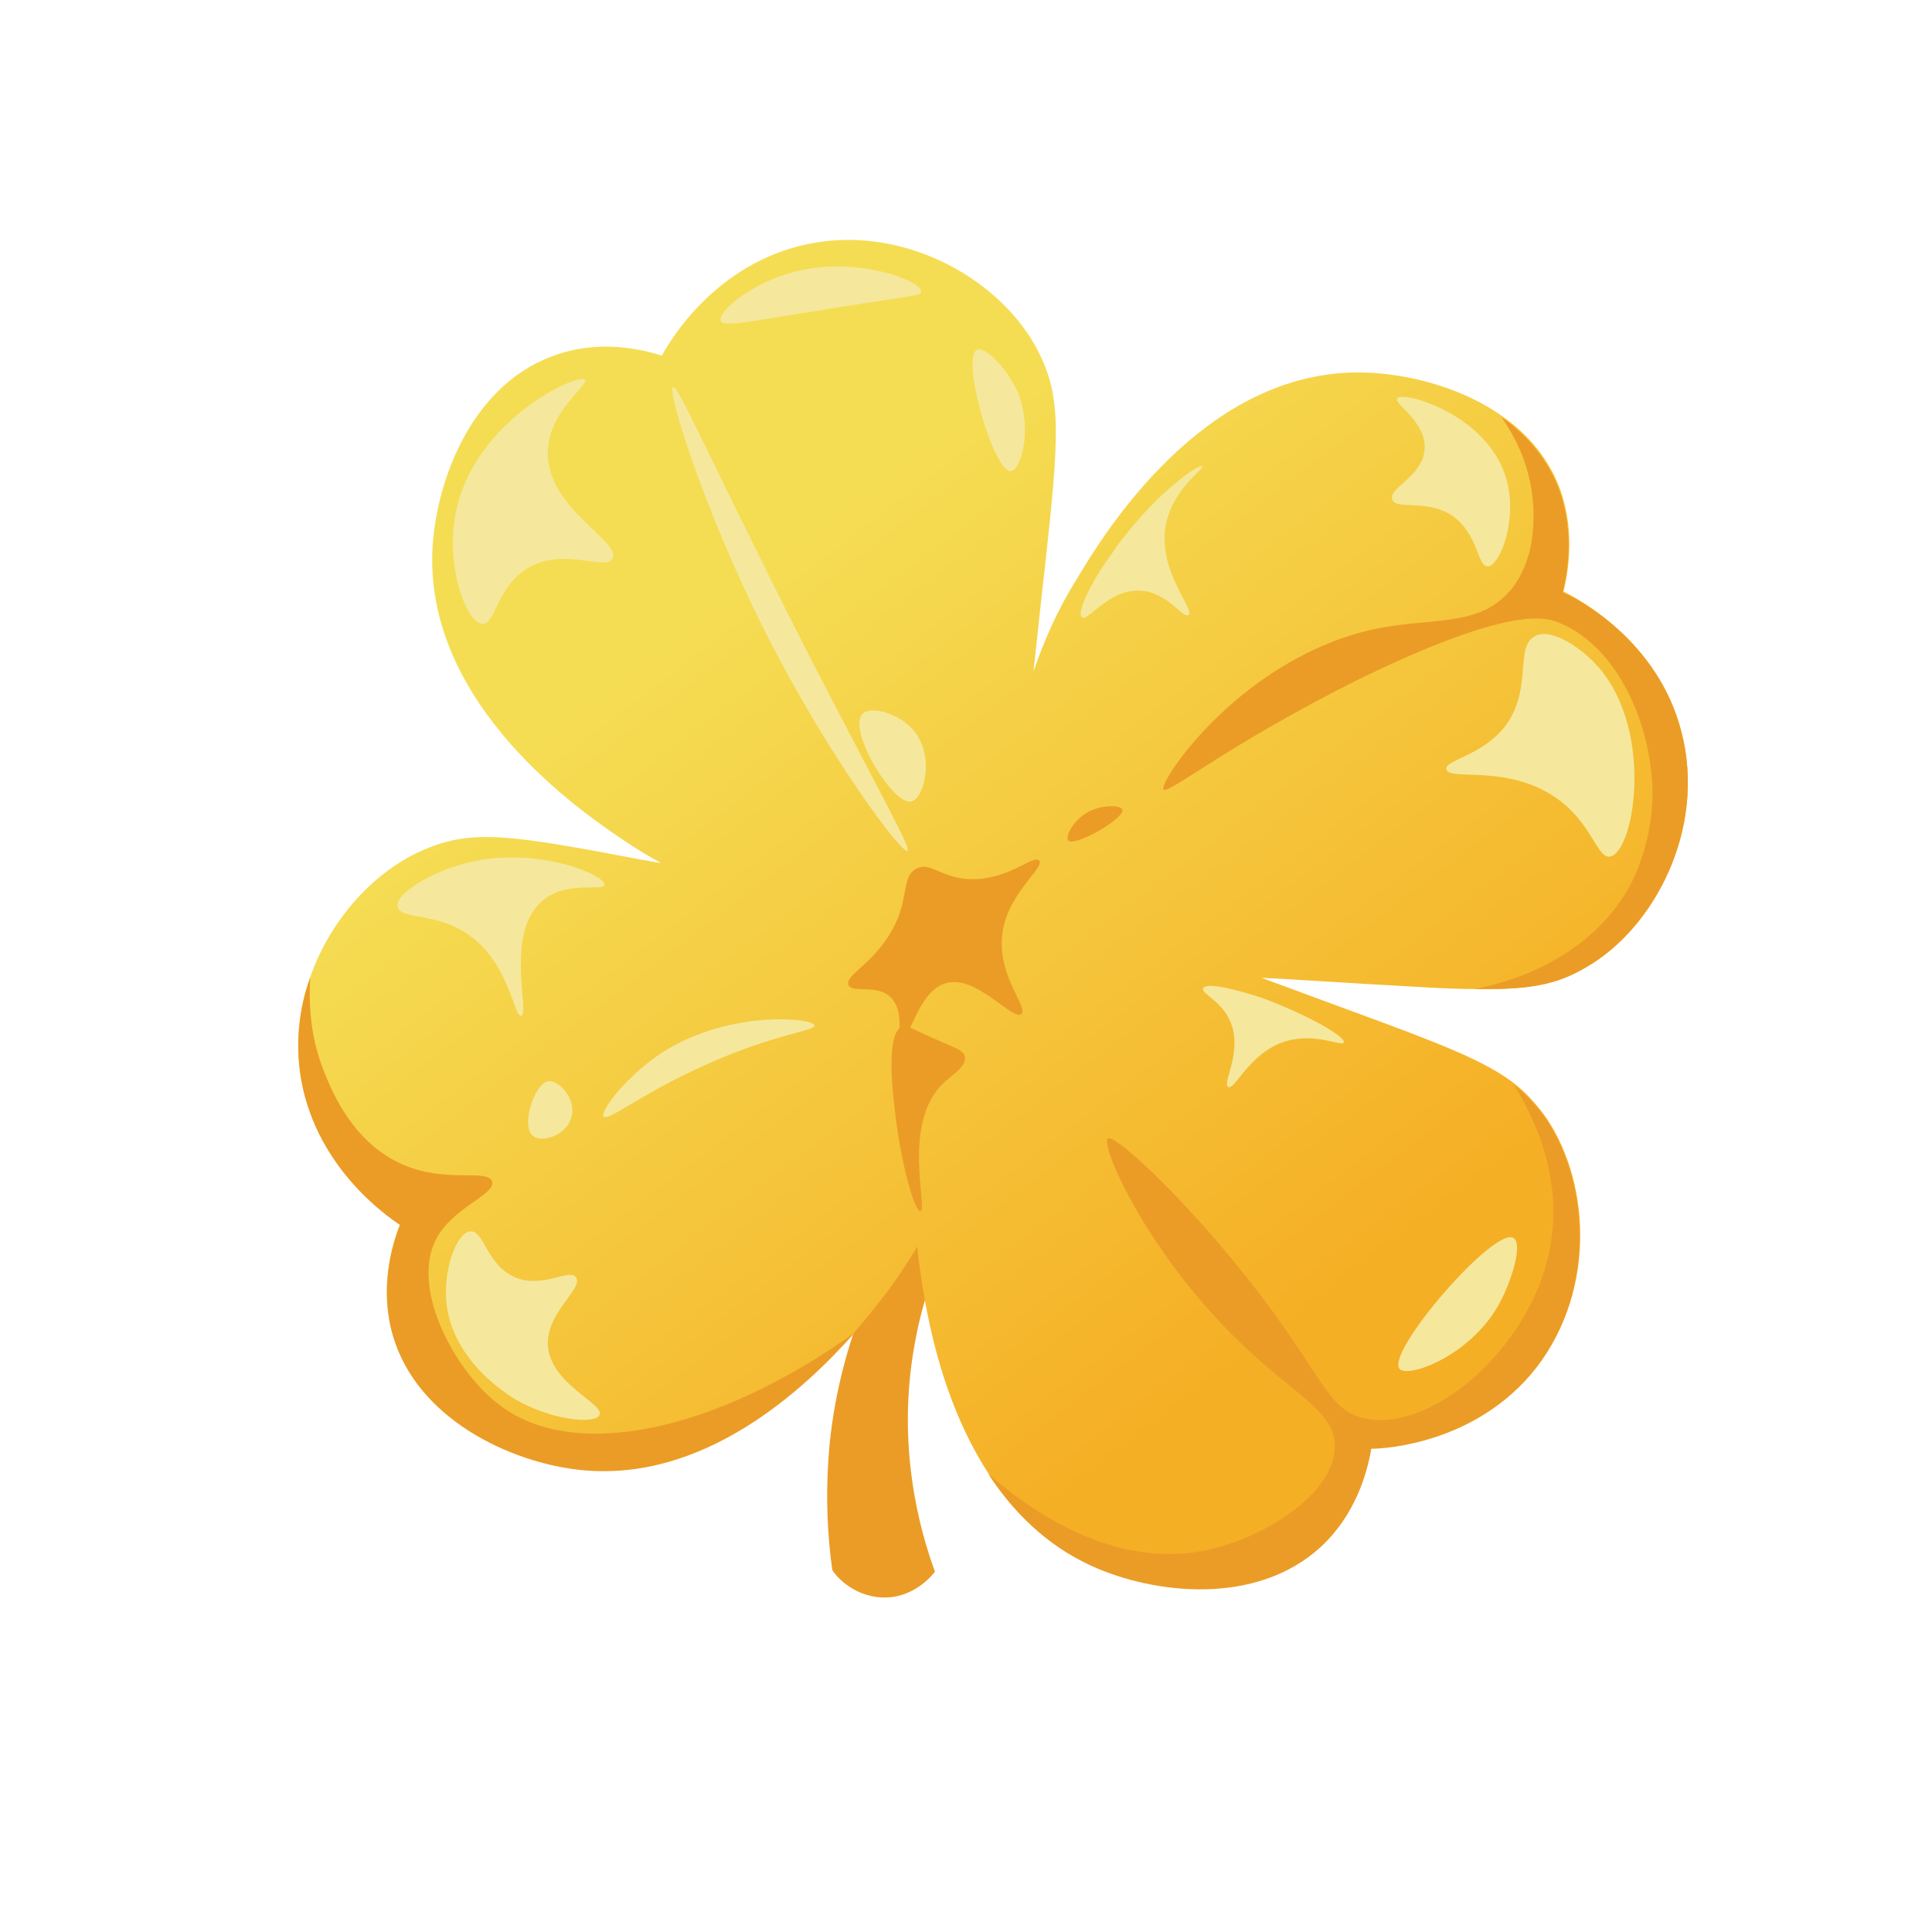 <svg width="24" height="24" viewBox="0 0 24 24" fill="none" xmlns="http://www.w3.org/2000/svg">
<g id="Group">
<g id="Group_2">
<path id="Vector" d="M11.874 15.207C11.684 15.568 11.473 16.07 11.363 16.693C11.132 17.957 11.423 19.001 11.614 19.523C11.594 19.553 11.353 19.864 10.951 19.844C10.57 19.824 10.359 19.543 10.339 19.503C10.278 19.072 10.248 18.529 10.309 17.907C10.449 16.602 10.961 15.619 11.322 15.066C11.503 15.107 11.694 15.157 11.874 15.207Z" fill="#EB9C26"/>
<path id="Vector_2" d="M20.888 9.094C21.2 10.299 20.547 11.533 19.704 12.015C19.332 12.236 18.991 12.296 18.319 12.286C17.988 12.286 17.566 12.256 17.024 12.226C16.672 12.206 16.241 12.176 15.669 12.146C16.131 12.316 16.482 12.447 16.783 12.557C17.907 12.969 18.449 13.18 18.811 13.46C18.951 13.571 19.052 13.681 19.162 13.822C19.744 14.605 19.855 16 19.082 16.984C18.349 17.917 17.215 17.988 17.034 17.988C16.984 18.279 16.843 18.801 16.412 19.202C15.608 19.945 14.334 19.794 13.561 19.443C12.989 19.182 12.577 18.76 12.276 18.299C11.644 17.325 11.483 16.151 11.423 15.729C11.413 15.649 11.403 15.568 11.393 15.488C11.262 15.709 11.112 15.93 10.941 16.151C10.871 16.241 10.76 16.381 10.62 16.542C9.998 17.245 8.743 18.419 7.197 18.248C6.354 18.158 5.179 17.626 4.878 16.572C4.718 16.01 4.858 15.488 4.969 15.207C4.818 15.107 3.875 14.464 3.724 13.29C3.674 12.888 3.724 12.487 3.854 12.136C4.115 11.393 4.678 10.8 5.28 10.55C5.872 10.299 6.344 10.369 7.97 10.68C8.05 10.69 8.12 10.71 8.211 10.72C8.06 10.64 7.9 10.54 7.749 10.439C7.227 10.088 5.31 8.783 5.37 6.866C5.4 6.023 5.832 4.808 6.856 4.427C7.408 4.216 7.93 4.326 8.221 4.417C8.311 4.256 8.873 3.272 10.038 3.031C11.252 2.78 12.457 3.493 12.898 4.366C13.19 4.939 13.159 5.42 12.979 7.057C12.938 7.398 12.898 7.809 12.838 8.341C12.969 7.96 13.139 7.568 13.38 7.187C13.701 6.645 14.916 4.658 16.823 4.627C17.375 4.617 18.108 4.778 18.66 5.169C18.951 5.37 19.192 5.641 19.343 5.982C19.573 6.525 19.493 7.057 19.423 7.348C19.584 7.428 20.597 7.95 20.888 9.094Z" fill="url(#paint0_linear_113_2769)"/>
<path id="Vector_3" d="M11.272 10.57C11.202 10.61 10.289 9.395 9.516 7.87C8.733 6.314 8.281 4.838 8.361 4.808C8.422 4.778 8.783 5.641 10.018 8.08C10.981 9.947 11.322 10.54 11.272 10.57Z" fill="#F5E89D"/>
<path id="Vector_4" d="M16.693 12.949C16.672 13.009 16.341 12.818 15.96 12.939C15.518 13.079 15.338 13.551 15.257 13.501C15.177 13.461 15.438 13.069 15.287 12.698C15.177 12.427 14.916 12.346 14.946 12.276C14.986 12.196 15.378 12.296 15.679 12.397C16.221 12.597 16.723 12.878 16.693 12.949Z" fill="#F5E89D"/>
<path id="Vector_5" d="M14.936 5.792C14.966 5.822 14.534 6.093 14.474 6.575C14.404 7.117 14.846 7.579 14.765 7.639C14.695 7.689 14.504 7.358 14.173 7.338C13.782 7.308 13.511 7.729 13.44 7.669C13.37 7.619 13.541 7.247 13.812 6.876C14.294 6.173 14.896 5.752 14.936 5.792Z" fill="#F5E89D"/>
<path id="Vector_6" d="M7.508 10.991C7.498 11.082 7.016 10.921 6.715 11.212C6.274 11.624 6.585 12.597 6.474 12.617C6.384 12.637 6.334 11.995 5.852 11.634C5.44 11.322 4.969 11.433 4.939 11.262C4.908 11.102 5.34 10.851 5.721 10.74C6.625 10.479 7.528 10.871 7.508 10.991Z" fill="#F5E89D"/>
<path id="Vector_7" d="M6.816 13.43C6.936 13.42 7.167 13.641 7.097 13.882C7.026 14.123 6.715 14.193 6.625 14.113C6.464 14.002 6.635 13.45 6.816 13.43Z" fill="#F5E89D"/>
<path id="Vector_8" d="M7.267 4.718C7.327 4.778 6.775 5.129 6.806 5.671C6.836 6.334 7.719 6.735 7.609 6.936C7.528 7.097 7.016 6.796 6.575 7.046C6.163 7.277 6.163 7.759 5.992 7.749C5.792 7.739 5.531 7.026 5.661 6.374C5.882 5.23 7.177 4.627 7.267 4.718Z" fill="#F5E89D"/>
<path id="Vector_9" d="M8.954 3.985C8.913 3.875 9.295 3.563 9.716 3.423C10.54 3.132 11.453 3.483 11.443 3.624C11.443 3.674 11.312 3.674 10.309 3.834C9.245 4.005 8.994 4.065 8.954 3.985Z" fill="#F5E89D"/>
<path id="Vector_10" d="M12.136 4.346C12.236 4.296 12.497 4.567 12.627 4.838C12.838 5.3 12.688 5.842 12.557 5.852C12.346 5.872 11.935 4.457 12.136 4.346Z" fill="#F5E89D"/>
<path id="Vector_11" d="M19.082 16.994C18.349 17.927 17.215 17.997 17.034 17.997C16.984 18.289 16.843 18.811 16.412 19.212C15.609 19.955 14.334 19.804 13.561 19.453C12.989 19.192 12.577 18.77 12.276 18.309C12.908 18.861 13.922 19.493 15.006 19.252C15.709 19.102 16.582 18.55 16.582 17.967C16.582 17.556 16.151 17.365 15.528 16.793C14.264 15.629 13.661 14.213 13.762 14.143C13.852 14.073 14.906 15.056 15.809 16.291C16.452 17.174 16.532 17.516 16.933 17.616C17.736 17.807 18.901 16.843 19.212 15.689C19.453 14.796 19.132 14.002 18.811 13.481C18.951 13.591 19.052 13.701 19.162 13.842C19.734 14.625 19.844 16.01 19.082 16.994Z" fill="#EB9C26"/>
<path id="Vector_12" d="M20.888 9.094C21.2 10.299 20.547 11.533 19.704 12.015C19.332 12.236 18.991 12.296 18.319 12.286C19.132 12.126 19.814 11.714 20.196 11.092C20.256 11.001 20.507 10.55 20.527 9.927C20.547 9.094 20.136 8.04 19.352 7.729C19.192 7.669 18.75 7.528 16.893 8.432C15.277 9.235 14.504 9.877 14.454 9.807C14.384 9.716 15.438 8.151 17.104 7.809C17.807 7.669 18.359 7.789 18.75 7.348C19.152 6.886 19.041 6.183 19.021 6.063C18.961 5.701 18.811 5.41 18.65 5.179C18.941 5.38 19.182 5.651 19.332 5.992C19.563 6.535 19.483 7.067 19.413 7.358C19.583 7.428 20.597 7.95 20.888 9.094Z" fill="#EB9C26"/>
<path id="Vector_13" d="M10.62 16.552C9.998 17.255 8.743 18.429 7.197 18.259C6.354 18.168 5.179 17.636 4.878 16.582C4.718 16.02 4.858 15.498 4.969 15.217C4.818 15.117 3.875 14.474 3.724 13.3C3.674 12.899 3.724 12.497 3.854 12.146C3.834 12.487 3.854 12.909 4.045 13.36C4.136 13.581 4.396 14.203 4.999 14.464C5.541 14.705 6.053 14.514 6.113 14.675C6.163 14.846 5.601 14.996 5.4 15.428C5.119 16.05 5.661 17.034 6.183 17.436C7.087 18.158 8.853 17.817 10.62 16.552Z" fill="#EB9C26"/>
<path id="Vector_14" d="M11.433 15.046C11.533 15.026 11.192 13.952 11.724 13.45C11.834 13.35 12.015 13.24 11.985 13.119C11.965 13.049 11.895 13.029 11.594 12.898C11.282 12.758 11.252 12.728 11.212 12.748C11.021 12.818 11.072 13.43 11.112 13.752C11.182 14.434 11.363 15.056 11.433 15.046Z" fill="#EB9C26"/>
<path id="Vector_15" d="M10.118 12.738C10.128 12.808 9.636 12.838 8.783 13.22C7.97 13.581 7.558 13.932 7.498 13.872C7.448 13.812 7.779 13.36 8.251 13.059C9.094 12.537 10.108 12.648 10.118 12.738Z" fill="#F5E89D"/>
<path id="Vector_16" d="M12.908 10.69C12.989 10.78 12.487 11.112 12.447 11.644C12.406 12.146 12.778 12.517 12.688 12.597C12.577 12.688 12.126 12.095 11.744 12.216C11.403 12.316 11.302 12.929 11.202 12.899C11.132 12.878 11.242 12.577 11.072 12.397C10.901 12.216 10.59 12.346 10.54 12.236C10.489 12.116 10.851 11.975 11.082 11.553C11.302 11.162 11.192 10.891 11.383 10.791C11.553 10.7 11.684 10.901 12.035 10.921C12.527 10.941 12.838 10.61 12.908 10.69Z" fill="#EB9C26"/>
<path id="Vector_17" d="M13.942 10.058C13.922 9.998 13.671 9.988 13.48 10.108C13.33 10.208 13.23 10.389 13.27 10.439C13.34 10.53 13.972 10.168 13.942 10.058Z" fill="#EB9C26"/>
<path id="Vector_18" d="M10.71 8.873C10.81 8.763 11.142 8.853 11.332 9.054C11.624 9.375 11.483 9.917 11.322 9.957C11.092 10.008 10.53 9.074 10.71 8.873Z" fill="#F5E89D"/>
<path id="Vector_19" d="M19.072 7.9C19.272 7.799 19.613 8.04 19.774 8.201C20.567 8.964 20.316 10.57 20.005 10.64C19.824 10.68 19.774 10.138 19.192 9.827C18.61 9.516 17.997 9.696 17.967 9.556C17.947 9.435 18.419 9.395 18.71 9.004C19.041 8.542 18.811 8.03 19.072 7.9Z" fill="#F5E89D"/>
<path id="Vector_20" d="M18.479 7.036C18.63 7.036 18.861 6.454 18.71 5.942C18.479 5.149 17.425 4.848 17.355 4.949C17.305 5.009 17.736 5.25 17.696 5.591C17.666 5.922 17.245 6.063 17.295 6.203C17.345 6.344 17.716 6.193 18.038 6.404C18.369 6.635 18.349 7.036 18.479 7.036Z" fill="#F5E89D"/>
<path id="Vector_21" d="M5.842 15.297C5.681 15.307 5.521 15.729 5.541 16.12C5.581 16.893 6.324 17.335 6.404 17.385C6.856 17.646 7.398 17.696 7.448 17.576C7.508 17.435 6.836 17.195 6.806 16.713C6.785 16.301 7.247 16.01 7.157 15.87C7.077 15.749 6.745 16.01 6.404 15.87C6.043 15.719 6.013 15.277 5.842 15.297Z" fill="#F5E89D"/>
<path id="Vector_22" d="M18.8 15.378C18.921 15.448 18.78 15.92 18.61 16.221C18.248 16.853 17.486 17.124 17.385 17.004C17.215 16.793 18.56 15.237 18.8 15.378Z" fill="#F5E89D"/>
</g>
</g>
<defs>
<linearGradient id="paint0_linear_113_2769" x1="9.062" y1="7.356" x2="16.009" y2="16.483" gradientUnits="userSpaceOnUse">
<stop stop-color="#F5DD53"/>
<stop offset="1" stop-color="#F5AF25"/>
</linearGradient>
</defs>
</svg>
